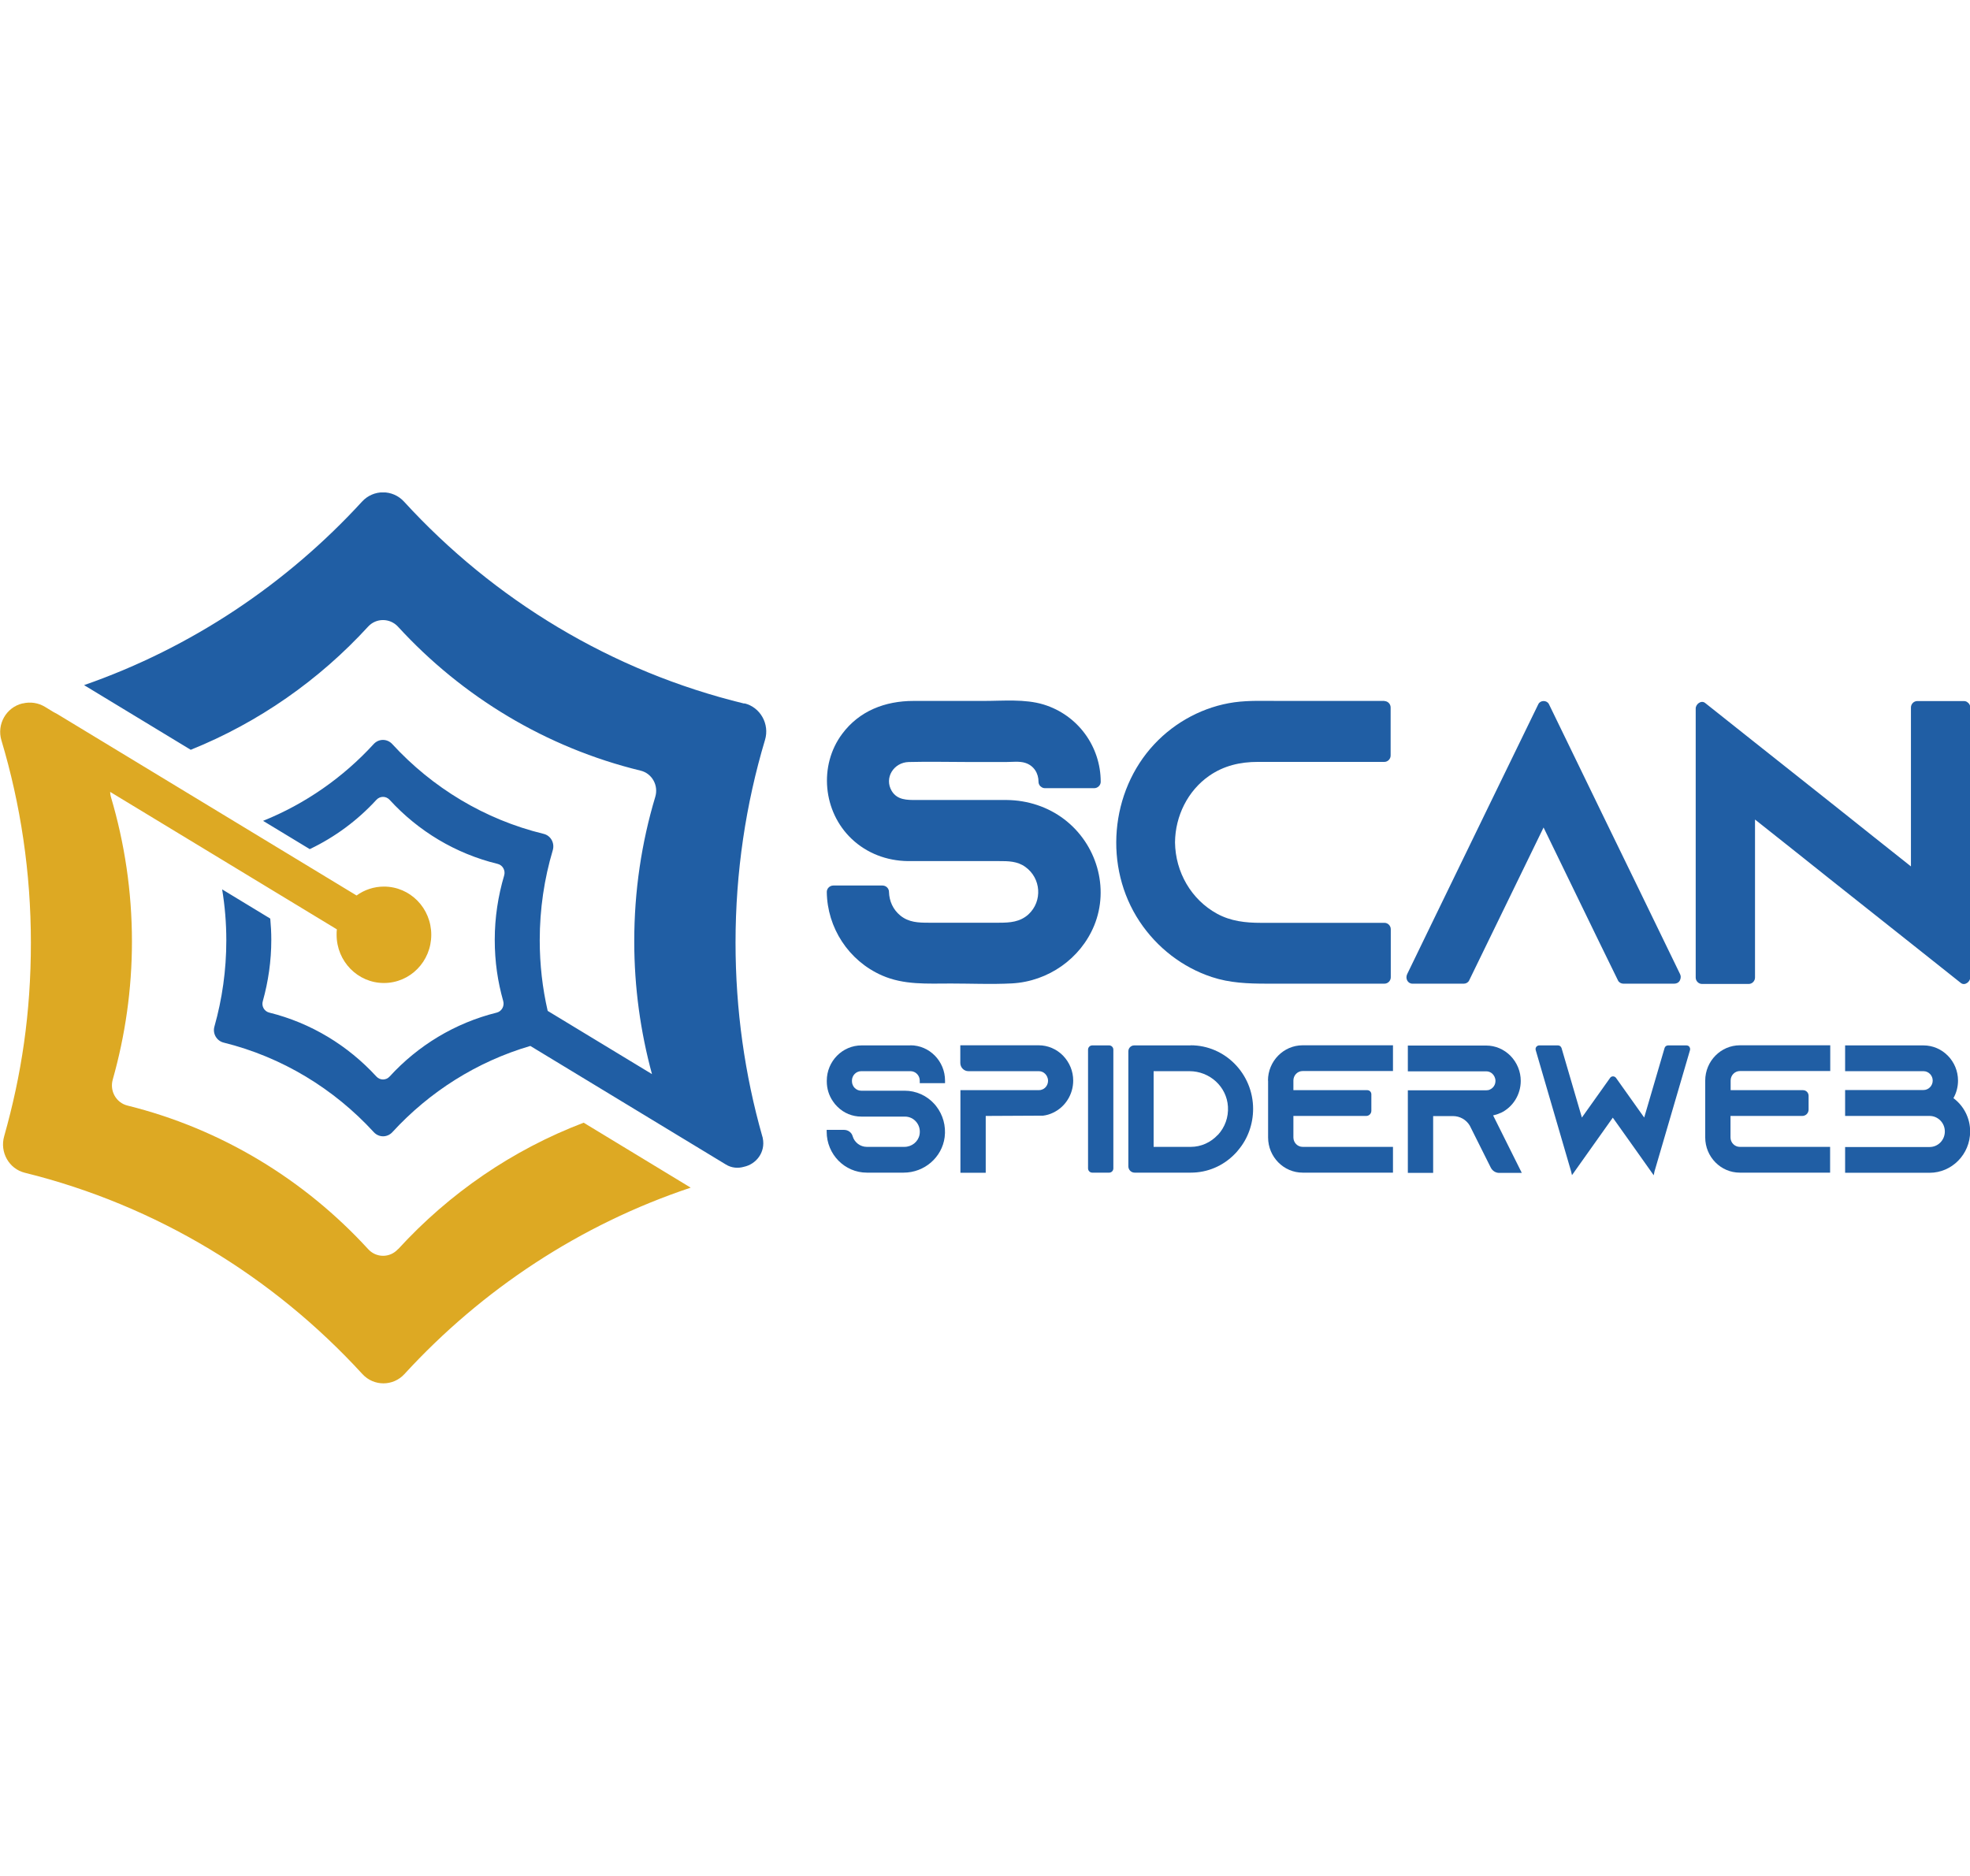 <svg width="84" height="80" viewBox="0 0 84 80" fill="none" xmlns="http://www.w3.org/2000/svg">
<g clip-path="url(#clip0_497_68)">
<path d="M31.735 30.004C26.082 28.634 21.062 25.581 17.227 21.391C16.743 20.864 15.921 20.864 15.437 21.391C12.213 24.907 8.155 27.626 3.585 29.217L8.133 31.975C11.029 30.808 13.608 29.002 15.698 26.72C16.043 26.346 16.627 26.352 16.971 26.725C19.706 29.71 23.286 31.884 27.316 32.864C27.805 32.983 28.089 33.498 27.939 33.986C27.355 35.934 27.044 38.001 27.044 40.141C27.044 42.107 27.311 44.004 27.8 45.805L23.353 43.109C23.13 42.141 23.014 41.133 23.014 40.096C23.014 38.76 23.208 37.474 23.57 36.257C23.659 35.951 23.486 35.633 23.18 35.56C20.662 34.948 18.433 33.589 16.727 31.732C16.51 31.494 16.148 31.494 15.932 31.732C14.631 33.153 13.019 34.28 11.218 35.005L13.208 36.211C14.286 35.696 15.248 34.982 16.048 34.11C16.204 33.94 16.46 33.94 16.615 34.11C17.833 35.441 19.423 36.404 21.218 36.84C21.435 36.891 21.563 37.123 21.496 37.338C21.24 38.205 21.096 39.122 21.096 40.074C21.096 41.025 21.224 41.863 21.457 42.69C21.518 42.905 21.39 43.132 21.179 43.183C19.4 43.624 17.822 44.587 16.615 45.907C16.46 46.077 16.204 46.077 16.048 45.907C14.837 44.587 13.263 43.624 11.485 43.183C11.268 43.132 11.14 42.905 11.207 42.69C11.44 41.857 11.568 40.98 11.568 40.074C11.568 39.768 11.551 39.468 11.524 39.173L9.472 37.927C9.589 38.635 9.65 39.36 9.65 40.102C9.65 41.376 9.472 42.611 9.144 43.772C9.055 44.077 9.239 44.389 9.539 44.462C12.035 45.08 14.242 46.433 15.937 48.279C16.154 48.517 16.515 48.517 16.732 48.279C18.311 46.558 20.334 45.272 22.613 44.604L30.952 49.661C31.191 49.809 31.469 49.831 31.719 49.758C32.236 49.65 32.647 49.146 32.525 48.54C32.519 48.512 32.514 48.483 32.503 48.455C31.758 45.833 31.363 43.064 31.363 40.198C31.363 37.191 31.802 34.291 32.619 31.556C32.825 30.877 32.419 30.157 31.741 29.993L31.735 30.004Z" fill="#205EA4"/>
<path d="M16.971 53.269C16.627 53.648 16.043 53.648 15.698 53.269C12.98 50.301 9.433 48.138 5.437 47.147C4.953 47.028 4.669 46.524 4.808 46.037C5.336 44.168 5.626 42.192 5.626 40.153C5.626 38.007 5.309 35.939 4.731 33.991C4.708 33.918 4.697 33.844 4.697 33.77L14.364 39.632C14.353 39.706 14.353 39.785 14.353 39.864C14.353 40.997 15.254 41.92 16.371 41.92C17.488 41.92 18.389 41.002 18.389 39.864C18.389 38.726 17.488 37.808 16.371 37.808C15.937 37.808 15.531 37.95 15.204 38.188L2.435 30.446C2.385 30.418 2.335 30.39 2.285 30.367L1.923 30.146C1.634 29.97 1.295 29.919 0.967 29.999C0.962 29.999 0.956 29.999 0.951 29.999C0.261 30.169 -0.145 30.888 0.061 31.573C0.878 34.303 1.317 37.202 1.317 40.204C1.317 43.205 0.917 45.839 0.178 48.455C-0.017 49.135 0.384 49.848 1.062 50.013C6.671 51.4 11.64 54.435 15.454 58.598C15.937 59.124 16.76 59.124 17.244 58.598C20.551 54.99 24.737 52.221 29.451 50.647L24.887 47.877C21.852 49.033 19.156 50.89 16.988 53.258L16.971 53.269Z" fill="#DDA923"/>
<path d="M38.829 44.581H36.733C35.921 44.581 35.254 45.255 35.254 46.088V46.116C35.254 46.422 35.343 46.716 35.516 46.965C35.571 47.05 35.632 47.124 35.71 47.198C35.983 47.47 36.344 47.617 36.727 47.617H38.584C38.779 47.617 38.956 47.702 39.079 47.855C39.201 48.008 39.246 48.2 39.207 48.398C39.145 48.693 38.879 48.908 38.562 48.908H36.961C36.683 48.908 36.433 48.721 36.355 48.449C36.31 48.291 36.16 48.183 35.988 48.183H35.249V48.262C35.249 49.225 36.016 50.007 36.961 50.007H38.529C39.418 50.007 40.168 49.355 40.28 48.495C40.341 48.013 40.207 47.538 39.913 47.164C39.89 47.135 39.868 47.107 39.846 47.084C39.523 46.722 39.062 46.513 38.578 46.513H36.722C36.505 46.513 36.327 46.331 36.327 46.11V46.082C36.327 45.861 36.505 45.68 36.722 45.68H38.823C39.04 45.68 39.218 45.861 39.218 46.082V46.19H40.296V46.082C40.296 45.255 39.635 44.576 38.818 44.576L38.829 44.581Z" fill="#205EA4"/>
<path d="M47.295 44.581H46.572C46.474 44.581 46.394 44.663 46.394 44.763V49.826C46.394 49.926 46.474 50.007 46.572 50.007H47.295C47.393 50.007 47.473 49.926 47.473 49.826V44.763C47.473 44.663 47.393 44.581 47.295 44.581Z" fill="#205EA4"/>
<path d="M50.775 44.581H48.362C48.223 44.581 48.112 44.695 48.112 44.836V49.735C48.112 49.888 48.234 50.007 48.379 50.007H50.775C51.486 50.007 52.153 49.724 52.654 49.208C52.704 49.157 52.754 49.106 52.804 49.038C53.209 48.557 53.432 47.934 53.432 47.288C53.432 45.793 52.237 44.576 50.769 44.576L50.775 44.581ZM51.925 48.398C51.625 48.721 51.208 48.908 50.775 48.908H49.19V45.68H50.714C51.586 45.68 52.309 46.343 52.359 47.192C52.387 47.645 52.231 48.07 51.931 48.398H51.925Z" fill="#205EA4"/>
<path d="M54.071 46.082V48.506C54.071 49.333 54.733 50.007 55.544 50.007H59.396V48.908H55.544C55.327 48.908 55.15 48.727 55.15 48.506V47.589H58.257C58.379 47.589 58.474 47.487 58.474 47.368V46.665C58.474 46.569 58.396 46.49 58.301 46.49H55.15V46.076C55.15 45.856 55.327 45.674 55.544 45.674H59.396V44.576H55.544C54.733 44.576 54.066 45.25 54.066 46.082H54.071Z" fill="#205EA4"/>
<path d="M71.921 44.581H71.126C71.059 44.581 70.992 44.627 70.976 44.695L70.108 47.657L68.908 45.969C68.88 45.929 68.83 45.901 68.78 45.901C68.73 45.901 68.68 45.924 68.652 45.969L67.451 47.657L66.584 44.695C66.562 44.627 66.501 44.581 66.434 44.581H65.633C65.584 44.581 65.539 44.604 65.506 44.644C65.478 44.684 65.467 44.734 65.483 44.785L66.99 49.95L67.029 50.114L68.769 47.662L69.708 48.982L70.514 50.12L70.547 49.956L70.892 48.778L72.06 44.785C72.076 44.734 72.06 44.684 72.037 44.644C72.01 44.604 71.96 44.581 71.909 44.581H71.921Z" fill="#205EA4"/>
<path d="M72.71 46.082V48.506C72.71 49.333 73.371 50.007 74.183 50.007H78.035V48.908H74.183C73.966 48.908 73.788 48.727 73.788 48.506V47.589H76.851C76.996 47.589 77.118 47.47 77.118 47.317V46.733C77.118 46.597 77.013 46.49 76.879 46.49H73.794V46.076C73.794 45.856 73.972 45.674 74.189 45.674H78.041V44.576H74.189C73.377 44.576 72.71 45.25 72.71 46.082Z" fill="#205EA4"/>
<path d="M45.327 45.017C45.049 44.734 44.677 44.576 44.288 44.576H40.947V45.329C40.947 45.521 41.102 45.68 41.291 45.68H44.293C44.399 45.68 44.493 45.72 44.565 45.793C44.621 45.85 44.688 45.952 44.688 46.088C44.688 46.246 44.599 46.394 44.454 46.456C44.41 46.478 44.354 46.49 44.293 46.49H40.952V50.012H42.031V47.589L44.426 47.577C44.426 47.577 44.46 47.577 44.477 47.577C44.621 47.56 44.76 47.52 44.899 47.453C45.422 47.209 45.761 46.671 45.761 46.082C45.761 45.68 45.605 45.306 45.327 45.017Z" fill="#205EA4"/>
<path d="M63.983 47.464C64.505 47.221 64.844 46.683 64.844 46.094C64.844 45.697 64.689 45.318 64.41 45.029C64.133 44.746 63.76 44.587 63.371 44.587H60.03V45.686H63.371C63.477 45.686 63.571 45.726 63.643 45.799C63.699 45.856 63.766 45.958 63.766 46.094C63.766 46.258 63.677 46.394 63.532 46.462C63.488 46.485 63.432 46.496 63.371 46.496H60.03V50.018H61.109V47.595H61.953C62.248 47.595 62.52 47.748 62.671 48.002L63.566 49.792C63.638 49.934 63.777 50.018 63.927 50.018H64.889L63.666 47.566C63.771 47.544 63.877 47.51 63.983 47.459V47.464Z" fill="#205EA4"/>
<path d="M83.294 46.83C83.422 46.603 83.489 46.343 83.489 46.082C83.489 45.255 82.827 44.581 82.016 44.581H78.675V45.68H82.016C82.232 45.68 82.41 45.861 82.41 46.082C82.41 46.303 82.232 46.484 82.016 46.484H78.675V47.589H82.277C82.632 47.589 82.927 47.883 82.927 48.251C82.927 48.619 82.638 48.914 82.277 48.914H78.675V49.933V50.013H82.277C83.227 50.013 84.006 49.225 84.006 48.251C84.006 47.685 83.739 47.164 83.294 46.83Z" fill="#205EA4"/>
<path d="M38.745 32.496C39.618 32.473 40.496 32.496 41.369 32.496H42.887C43.148 32.496 43.476 32.451 43.726 32.536C44.087 32.655 44.282 32.977 44.282 33.34C44.282 33.413 44.31 33.47 44.349 33.515C44.349 33.521 44.36 33.527 44.365 33.532C44.365 33.532 44.376 33.538 44.382 33.544C44.426 33.583 44.482 33.612 44.56 33.612H46.656C46.806 33.612 46.934 33.487 46.934 33.34C46.934 31.845 45.972 30.497 44.499 30.044C43.698 29.8 42.77 29.891 41.936 29.891H38.951C37.739 29.891 36.639 30.316 35.91 31.296C34.904 32.643 35.088 34.614 36.316 35.775C36.961 36.387 37.811 36.709 38.706 36.721C38.968 36.721 39.234 36.721 39.496 36.721H42.587C42.992 36.721 43.376 36.721 43.721 36.97C44.393 37.451 44.46 38.431 43.854 38.992C43.493 39.32 43.065 39.349 42.603 39.349H39.596C39.162 39.349 38.751 39.337 38.389 39.043C38.078 38.788 37.917 38.425 37.906 38.035C37.906 37.887 37.784 37.763 37.628 37.763H35.532C35.382 37.763 35.254 37.887 35.254 38.035C35.271 39.558 36.177 40.968 37.606 41.597C38.545 42.01 39.54 41.942 40.546 41.942C41.408 41.942 42.286 41.982 43.148 41.937C44.699 41.852 46.077 40.878 46.656 39.468C47.312 37.865 46.761 35.99 45.377 34.937C44.677 34.405 43.821 34.127 42.937 34.116C42.681 34.116 42.425 34.116 42.17 34.116H39.073C38.673 34.116 38.262 34.121 38.023 33.731C37.689 33.17 38.112 32.513 38.745 32.496Z" fill="#205EA4"/>
<path d="M59.035 29.891H54.555C53.915 29.891 53.271 29.863 52.637 29.948C51.342 30.129 50.124 30.769 49.218 31.737C47.328 33.759 47.05 36.982 48.596 39.303C49.335 40.413 50.419 41.252 51.67 41.665C52.437 41.92 53.221 41.948 54.021 41.948H59.035C59.18 41.948 59.302 41.824 59.302 41.676V39.626C59.302 39.479 59.18 39.354 59.035 39.354H53.765C53.109 39.354 52.481 39.286 51.892 38.964C50.797 38.363 50.119 37.197 50.102 35.922C50.113 34.796 50.647 33.72 51.559 33.085C52.187 32.649 52.887 32.491 53.632 32.491H59.03C59.174 32.491 59.296 32.366 59.296 32.219V30.169C59.296 30.021 59.174 29.897 59.03 29.897L59.035 29.891Z" fill="#205EA4"/>
<path d="M71.637 41.54C71.053 40.34 70.475 39.145 69.892 37.944C68.88 35.866 67.868 33.788 66.862 31.709C66.59 31.148 66.317 30.588 66.045 30.027C65.956 29.852 65.683 29.852 65.595 30.027C64.883 31.488 64.177 32.949 63.465 34.405C62.654 36.075 61.842 37.746 61.031 39.417C60.686 40.125 60.342 40.833 60.002 41.54C59.913 41.722 60.019 41.948 60.225 41.948H62.42C62.509 41.948 62.604 41.897 62.643 41.812C63.593 39.864 64.544 37.91 65.489 35.962C65.6 35.736 65.706 35.509 65.817 35.288C66.595 36.891 67.373 38.494 68.152 40.096C68.43 40.668 68.708 41.24 68.991 41.812C69.03 41.897 69.13 41.948 69.213 41.948H71.365C71.398 41.948 71.437 41.948 71.47 41.937C71.565 41.914 71.626 41.846 71.648 41.761C71.67 41.693 71.676 41.62 71.637 41.54Z" fill="#205EA4"/>
<path d="M83.939 29.993C83.939 29.993 83.928 29.982 83.928 29.976C83.928 29.976 83.917 29.971 83.911 29.965C83.872 29.925 83.817 29.897 83.744 29.897H81.749C81.604 29.897 81.482 30.022 81.482 30.169V36.948C80.42 36.104 79.353 35.26 78.291 34.41C77.096 33.459 75.895 32.508 74.7 31.562C74.033 31.035 73.366 30.503 72.704 29.976C72.538 29.846 72.304 30.027 72.304 30.214V41.688C72.304 41.835 72.426 41.96 72.571 41.96H74.567C74.711 41.96 74.833 41.835 74.833 41.688V34.949C75.895 35.792 76.963 36.636 78.024 37.486C79.219 38.437 80.42 39.389 81.615 40.334C82.282 40.861 82.949 41.393 83.611 41.92C83.778 42.05 84.011 41.869 84.011 41.682V30.169C84.011 30.095 83.983 30.039 83.944 29.993H83.939Z" fill="#205EA4"/>
</g>
<defs>
<clipPath id="clip0_497_68">
<rect width="84" height="38" fill="white" transform="translate(0 21)"/>
</clipPath>
</defs>
</svg>
